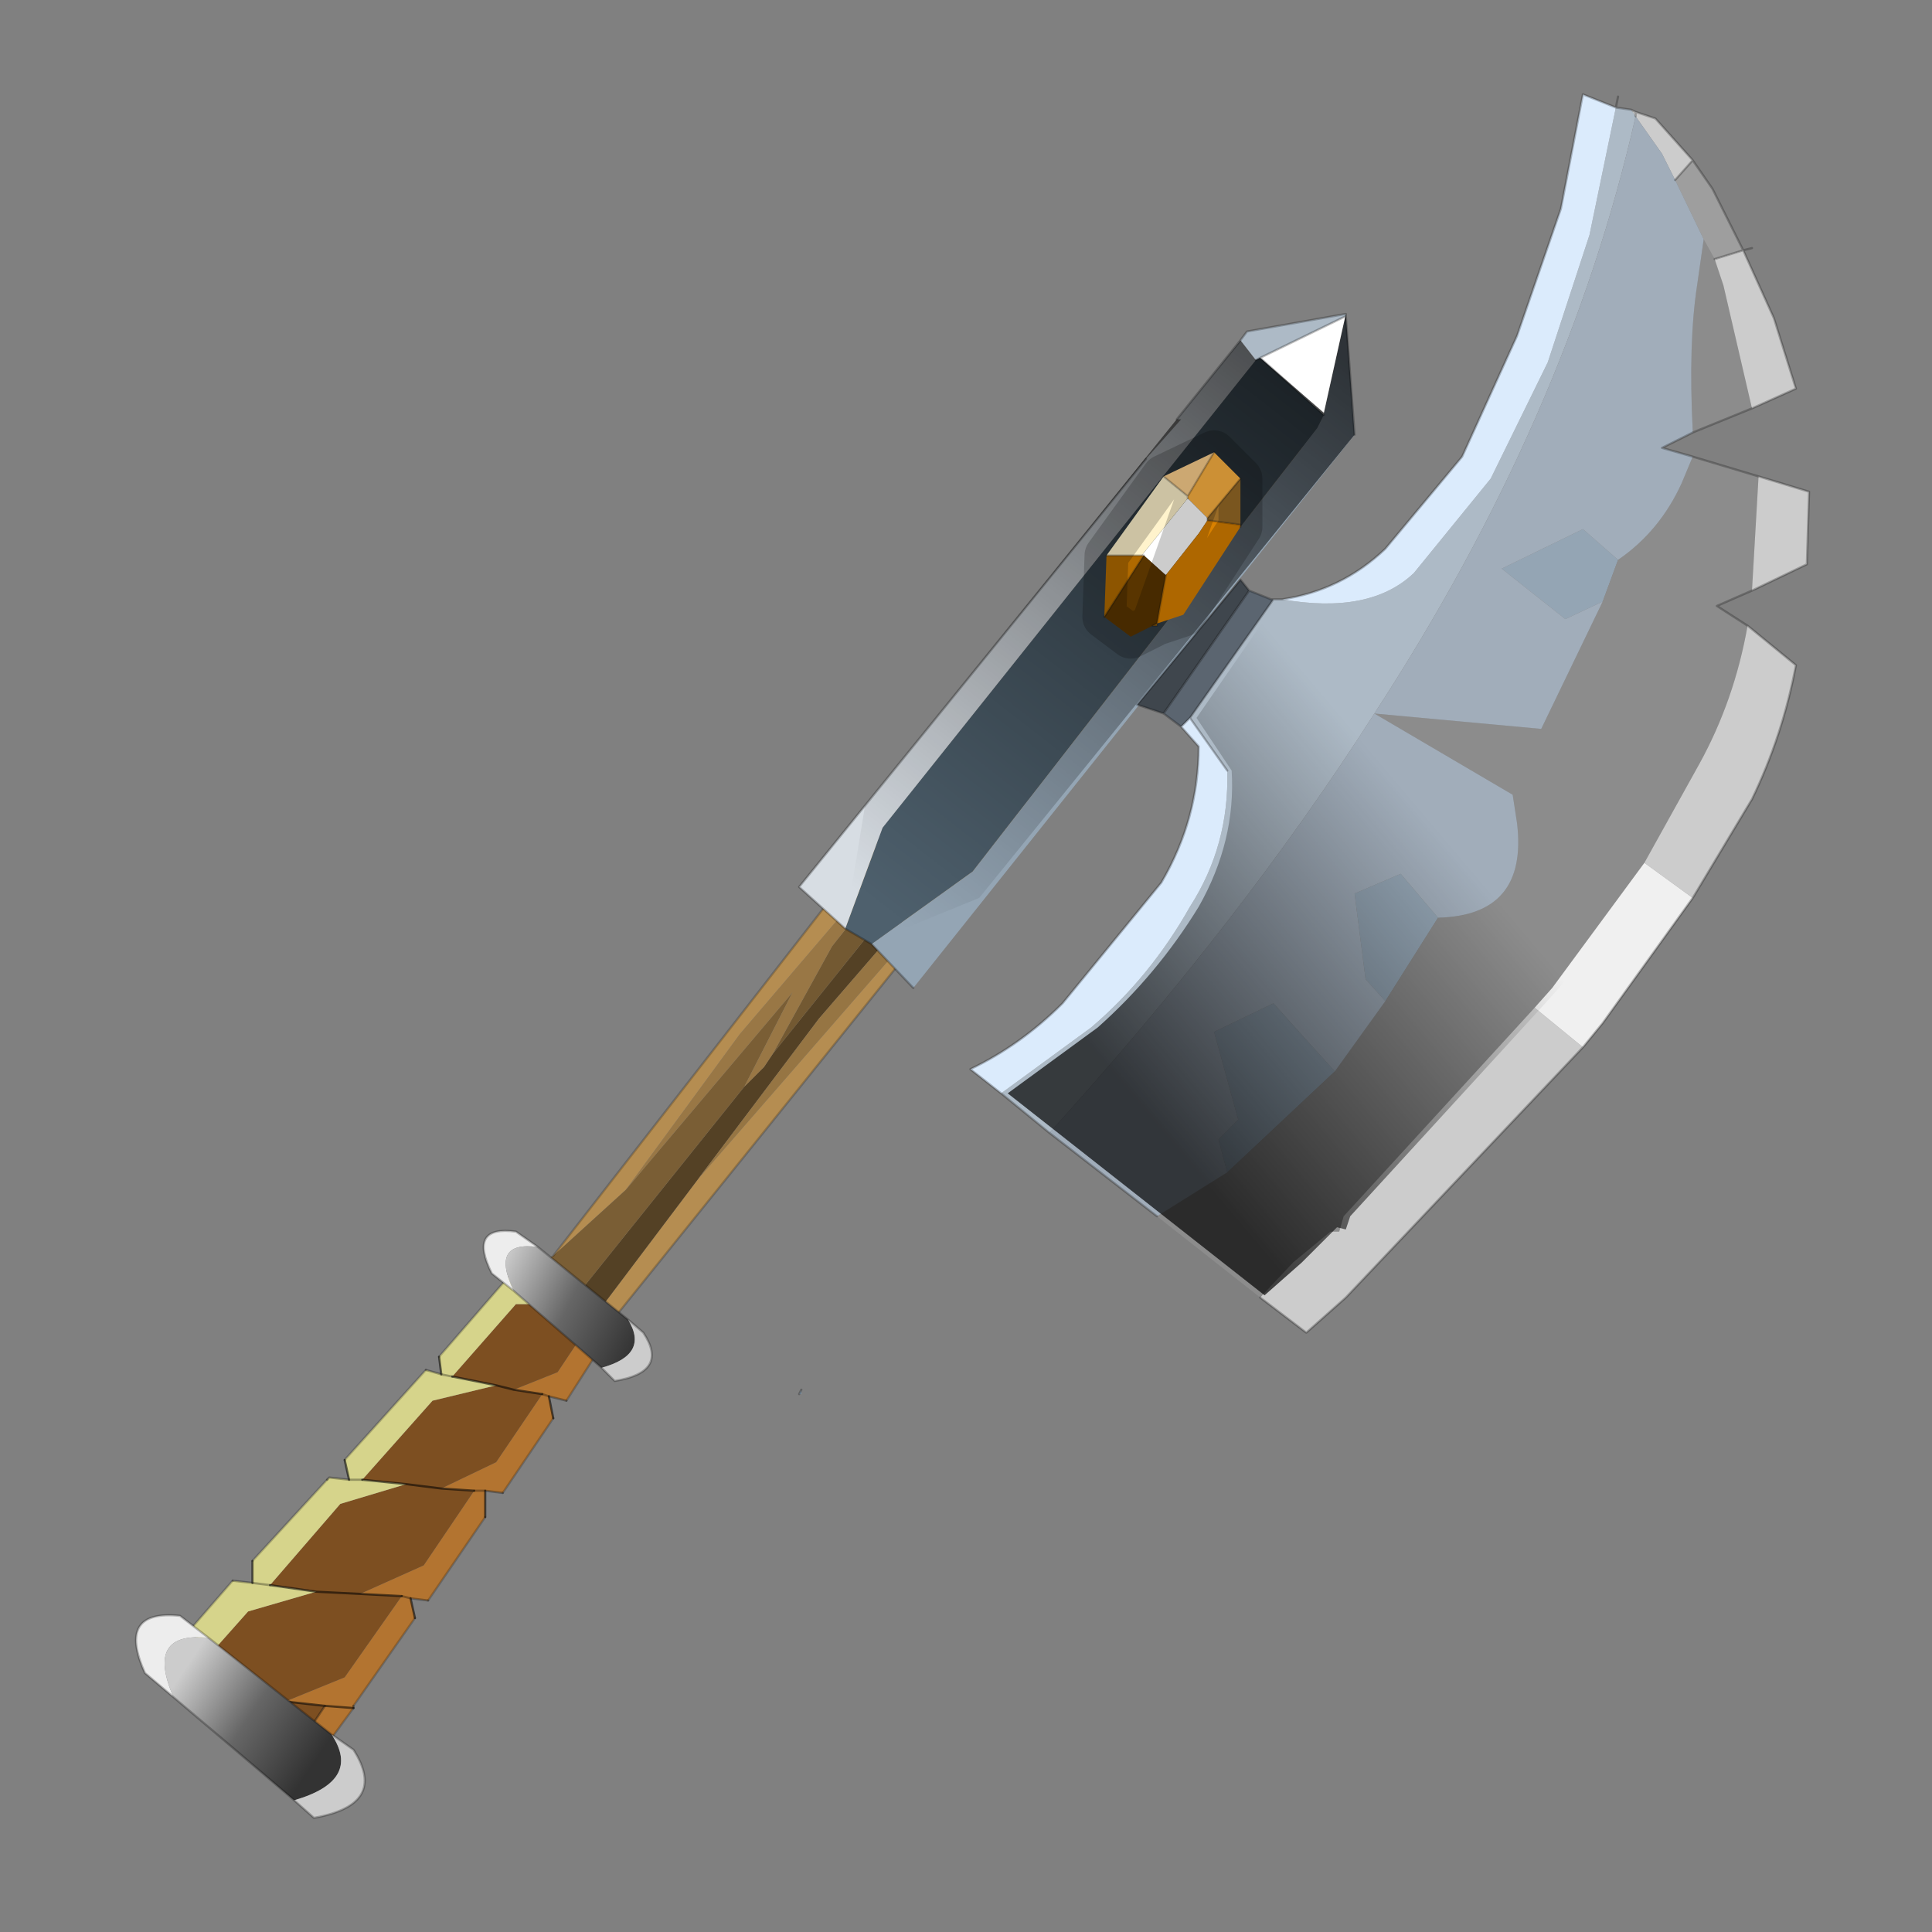 <?xml version="1.0" encoding="UTF-8" standalone="no"?>
<svg xmlns:xlink="http://www.w3.org/1999/xlink" height="440.0px" width="440.0px" xmlns="http://www.w3.org/2000/svg">
  <rect width="100%" height="100%" fill="#808080" stroke="none"/>
  <g transform="matrix(10.0, 0.0, 0.0, 10.0, 0.0, 0.0)">
    <use height="44.0" transform="matrix(1.0, 0.0, 0.0, 1.0, 0.0, 0.0)" width="44.0" xlink:href="#shape0"/>
  </g>
  <defs>
    <g id="shape0" transform="matrix(1.0, 0.0, 0.0, 1.0, 0.0, 0.0)">
      <path d="M44.0 44.0 L0.0 44.0 0.0 0.0 44.0 0.0 44.0 44.0" fill="#43adca" fill-opacity="0.0" fill-rule="evenodd" stroke="none"/>
      <path d="M18.2 31.75 L18.25 31.65 18.25 31.75 18.2 31.75" fill="#8296a8" fill-rule="evenodd" stroke="none"/>
      <path d="M18.25 31.65 L18.2 31.75" fill="none" stroke="#000000" stroke-linecap="round" stroke-linejoin="round" stroke-opacity="0.251" stroke-width="0.05"/>
      <path d="M29.5 10.0 L29.3 9.95 29.05 9.75 28.8 9.55 28.75 9.35 29.5 10.0 M13.1 29.55 L13.6 29.9 15.9 26.85 23.65 17.95 27.25 13.1 29.65 10.1 29.85 10.3 13.8 30.25 12.25 29.0 12.45 28.75 12.85 29.35 13.1 29.55 M12.6 28.6 L18.9 20.5 28.3 9.05 28.4 9.1 21.85 17.7 16.85 23.55 14.25 27.1 12.6 28.6" fill="#b58d51" fill-rule="evenodd" stroke="none"/>
      <path d="M29.05 9.75 L29.3 9.95 29.5 10.0 29.75 10.0 29.65 10.1 27.25 13.1 24.4 16.55 18.65 23.2 15.9 26.85 13.6 29.9 13.1 29.55 16.95 24.75 17.4 24.3 17.6 24.0 29.05 9.75 M12.45 28.75 L12.5 28.65 12.6 28.6 12.45 28.75 M28.55 9.25 L28.65 9.15 28.75 9.35 28.55 9.25" fill="#544125" fill-rule="evenodd" stroke="none"/>
      <path d="M28.75 9.35 L28.8 9.55 29.05 9.75 17.6 24.0 18.95 21.55 23.8 15.45 26.65 12.25 28.55 9.25 28.75 9.35" fill="#735932" fill-rule="evenodd" stroke="none"/>
      <path d="M16.95 24.75 L13.1 29.55 12.85 29.35 12.45 28.75 12.6 28.6 14.25 27.1 18.05 22.6 16.95 24.75" fill="#7a5e35" fill-rule="evenodd" stroke="none"/>
      <path d="M17.6 24.0 L17.4 24.3 16.95 24.75 18.05 22.6 14.25 27.1 16.85 23.55 21.85 17.7 28.4 9.1 28.55 9.25 26.65 12.25 23.8 15.45 18.95 21.55 17.6 24.0" fill="#997745" fill-rule="evenodd" stroke="none"/>
      <path d="M15.9 26.85 L18.65 23.2 24.4 16.55 27.25 13.1 23.65 17.95 15.9 26.85" fill="#967543" fill-rule="evenodd" stroke="none"/>
      <path d="M29.65 10.1 L29.85 10.3 13.8 30.25 12.25 29.0 12.45 28.75 M12.6 28.6 L18.9 20.5 28.3 9.05 28.4 9.1 28.55 9.25" fill="none" stroke="#000000" stroke-linecap="round" stroke-linejoin="round" stroke-opacity="0.2" stroke-width="0.05"/>
      <path d="M13.3 30.35 L13.7 30.65 12.9 31.9 12.5 31.8 12.6 32.3 11.45 34.0 11.05 33.95 11.05 34.55 9.75 36.45 9.35 36.4 9.45 36.85 8.05 38.85 8.05 38.9 7.5 39.65 7.1 39.3 7.4 38.85 6.5 38.75 7.85 38.2 9.15 36.35 8.2 36.3 9.65 35.65 10.8 33.95 10.05 33.9 11.3 33.3 12.35 31.75 12.5 31.8 12.35 31.75 11.7 31.65 12.7 31.25 13.3 30.35 M11.05 33.95 L10.8 33.95 11.05 33.95 M9.35 36.4 L9.15 36.35 9.35 36.4 M7.4 38.85 L8.05 38.9 7.4 38.85" fill="#b37430" fill-rule="evenodd" stroke="none"/>
      <path d="M10.3 31.35 L11.75 29.7 12.5 29.7 13.3 30.35 12.7 31.25 11.7 31.65 12.35 31.75 11.3 33.3 10.05 33.9 10.8 33.95 9.65 35.65 8.2 36.3 9.15 36.35 7.85 38.2 6.5 38.75 6.35 38.75 6.5 38.75 7.4 38.85 7.1 39.3 6.4 38.8 6.35 38.75 4.85 37.6 5.65 36.7 7.2 36.25 6.15 36.1 7.75 34.25 9.25 33.8 8.25 33.7 9.85 31.9 11.3 31.55 11.7 31.65 11.3 31.55 10.3 31.35 M10.05 33.9 L9.25 33.8 10.05 33.9 M7.2 36.25 L8.2 36.3 7.2 36.25 M6.4 38.8 L6.5 38.75 6.4 38.8" fill="#7d4f21" fill-rule="evenodd" stroke="none"/>
      <path d="M10.0 30.9 L11.65 29.0 12.5 29.7 11.75 29.7 10.3 31.35 10.05 31.3 10.3 31.35 11.3 31.55 9.85 31.9 8.25 33.7 9.25 33.8 7.75 34.25 6.15 36.1 5.75 36.05 5.75 35.55 7.45 33.7 7.5 33.65 7.95 33.7 7.85 33.25 9.7 31.2 10.05 31.3 10.0 30.9 M4.85 37.6 L4.3 37.15 5.3 36.0 5.75 36.05 6.15 36.1 7.2 36.25 5.65 36.7 4.85 37.6 M8.25 33.7 L7.95 33.7 8.25 33.7" fill="#d6d48b" fill-rule="evenodd" stroke="none"/>
      <path d="M12.5 29.7 L11.65 29.0 10.0 30.9 M12.5 29.7 L13.3 30.35 13.7 30.65 12.9 31.9 M12.6 32.3 L11.45 34.0 M11.05 34.55 L9.75 36.45 M9.45 36.85 L8.05 38.85 M8.05 38.9 L7.5 39.65 7.1 39.3 6.4 38.8 6.35 38.75 4.85 37.6 4.3 37.15 5.3 36.0 M5.75 35.55 L7.45 33.7 M7.85 33.25 L9.7 31.2" fill="none" stroke="#000000" stroke-linecap="round" stroke-linejoin="round" stroke-opacity="0.2" stroke-width="0.05"/>
      <path d="M10.05 31.3 L10.3 31.35 M12.9 31.9 L12.5 31.8 12.35 31.75 M11.45 34.0 L11.05 33.95 M9.75 36.45 L9.35 36.4 M8.05 38.85 L8.05 38.9 M5.3 36.0 L5.75 36.05 6.15 36.1 M7.45 33.7 L7.5 33.65 7.95 33.7 8.25 33.7 M9.7 31.2 L10.05 31.3 M10.8 33.95 L11.05 33.95 M9.15 36.35 L9.35 36.4 M7.4 38.85 L7.1 39.3 M6.35 38.75 L6.5 38.75 6.4 38.8" fill="none" stroke="#000000" stroke-linecap="round" stroke-linejoin="round" stroke-opacity="0.302" stroke-width="0.05"/>
      <path d="M10.0 30.9 L10.05 31.3 M12.5 31.8 L12.6 32.3 M11.05 33.95 L11.05 34.55 M9.35 36.4 L9.45 36.85 M5.75 36.05 L5.75 35.55 M7.95 33.7 L7.85 33.25 M10.05 33.9 L10.8 33.95 M12.35 31.75 L11.7 31.65 11.3 31.55 M8.25 33.7 L9.25 33.8 10.05 33.9 M8.2 36.3 L9.15 36.35 M8.2 36.3 L7.2 36.25 6.15 36.1 M10.3 31.35 L11.3 31.55 M8.05 38.9 L7.4 38.85 M6.5 38.75 L7.4 38.85" fill="none" stroke="#000000" stroke-linecap="round" stroke-linejoin="round" stroke-opacity="0.553" stroke-width="0.05"/>
      <path d="M28.25 7.75 L28.4 7.55 30.65 7.15 30.65 7.2 28.7 8.15 28.6 8.2 28.25 7.75" fill="#adbac6" fill-rule="evenodd" stroke="none"/>
      <path d="M30.15 9.45 L30.0 9.75 22.15 19.85 19.85 21.5 19.25 21.15 20.1 18.85 28.6 8.2 28.7 8.15 30.15 9.45" fill="#4e606d" fill-rule="evenodd" stroke="none"/>
      <path d="M28.25 7.75 L28.6 8.2 20.1 18.85 19.25 21.15 18.2 20.2 26.1 10.45 26.9 9.55 26.8 9.55 28.25 7.75" fill="#d7dde3" fill-rule="evenodd" stroke="none"/>
      <path d="M30.65 7.2 L30.15 9.45 28.7 8.15 30.65 7.2" fill="#ffffff" fill-rule="evenodd" stroke="none"/>
      <path d="M30.65 7.2 L30.85 9.9 20.8 22.5 19.85 21.5 22.15 19.85 30.0 9.75 30.15 9.45 30.65 7.2" fill="#94a5b4" fill-rule="evenodd" stroke="none"/>
      <path d="M30.85 9.9 L30.65 7.2 30.65 7.15 28.4 7.55 28.25 7.75 26.8 9.55 M19.85 21.5 L20.8 22.5 M28.6 8.2 L28.7 8.15 30.65 7.2 M26.1 10.45 L18.2 20.2 19.25 21.15 19.85 21.5 M28.7 8.15 L30.15 9.45" fill="none" stroke="#000000" stroke-linecap="round" stroke-linejoin="round" stroke-opacity="0.251" stroke-width="0.05"/>
      <path d="M30.85 9.9 L22.3 20.45 19.85 21.45 19.25 21.1 19.7 18.35 28.25 7.75 28.6 8.2 28.7 8.15 30.15 9.4 30.65 7.15 30.85 9.9" fill="url(#gradient0)" fill-rule="evenodd" stroke="none"/>
      <path d="M27.65 10.3 L28.25 10.9 27.5 11.8 27.05 11.35 27.05 11.3 27.65 10.3" fill="#ffb442" fill-rule="evenodd" stroke="none"/>
      <path d="M26.35 14.2 L26.35 14.25 26.25 14.25 26.35 14.2 M25.15 14.05 L25.2 12.65 26.0 12.65 26.05 12.65 25.15 14.05" fill="#b06a00" fill-rule="evenodd" stroke="none"/>
      <path d="M27.65 10.3 L27.05 11.3 26.5 10.85 27.65 10.3" fill="#ffd28f" fill-rule="evenodd" stroke="none"/>
      <path d="M27.05 11.35 L27.5 11.8 27.5 11.85 27.3 12.15 26.55 13.1 26.05 12.65 26.0 12.65 27.05 11.35" fill="#ffffff" fill-rule="evenodd" stroke="none"/>
      <path d="M26.25 14.25 L25.75 14.5 25.15 14.05 26.05 12.65 26.55 13.1 26.35 14.2 26.25 14.25" fill="#593500" fill-rule="evenodd" stroke="none"/>
      <path d="M28.25 11.95 L28.25 12.0 26.95 14.0 26.35 14.2 26.55 13.1 27.3 12.15 27.5 11.85 28.25 11.95" fill="#d98100" fill-rule="evenodd" stroke="none"/>
      <path d="M27.05 11.3 L27.05 11.35 26.0 12.65 25.2 12.65 26.5 10.85 27.05 11.3" fill="#fff3cc" fill-rule="evenodd" stroke="none"/>
      <path d="M27.5 11.8 L28.25 10.9 28.25 11.95 27.5 11.85 27.5 11.8" fill="#996b27" fill-rule="evenodd" stroke="none"/>
      <path d="M27.65 10.3 L27.05 11.3 27.05 11.35 M27.5 11.8 L28.25 10.9 M28.25 11.95 L28.25 12.0 M26.35 14.2 L26.35 14.25 26.25 14.25 M26.05 12.65 L25.15 14.05 M26.0 12.65 L25.2 12.65 M26.05 12.65 L26.0 12.65 M28.25 11.95 L27.5 11.85 27.5 11.8 M26.55 13.1 L26.35 14.2 26.25 14.25 M26.5 10.85 L27.05 11.3" fill="none" stroke="#000000" stroke-linecap="round" stroke-linejoin="round" stroke-opacity="0.2" stroke-width="0.05"/>
      <path d="M28.25 10.9 L27.65 10.3 M28.25 10.9 L28.25 11.95 M28.25 12.0 L26.95 14.0 26.35 14.2 M26.25 14.25 L25.75 14.5 25.15 14.05 25.2 12.65 26.5 10.85 27.65 10.3 Z" fill="none" stroke="#000000" stroke-linecap="round" stroke-linejoin="round" stroke-opacity="0.2" stroke-width="1.0"/>
      <path d="M12.25 28.4 Q11.15 28.25 11.7 29.4 L11.2 29.0 Q10.65 27.9 11.75 28.05 L12.25 28.4" fill="#ededed" fill-rule="evenodd" stroke="none"/>
      <path d="M11.7 29.4 Q11.15 28.25 12.25 28.4 L14.3 30.05 Q14.8 30.85 13.7 31.15 L11.7 29.4" fill="url(#gradient1)" fill-rule="evenodd" stroke="none"/>
      <path d="M13.7 31.15 Q14.8 30.85 14.3 30.05 L14.65 30.35 Q15.25 31.25 14.0 31.45 L13.7 31.15" fill="#cccccc" fill-rule="evenodd" stroke="none"/>
      <path d="M12.25 28.4 L11.75 28.05 Q10.65 27.9 11.2 29.0 L11.7 29.4 13.7 31.15 M14.3 30.05 L12.25 28.4 M14.3 30.05 L14.65 30.35 Q15.25 31.25 14.0 31.45 L13.7 31.15" fill="none" stroke="#000000" stroke-linecap="round" stroke-linejoin="round" stroke-opacity="0.251" stroke-width="0.05"/>
      <path d="M3.95 38.65 L3.3 38.1 Q2.65 36.65 4.1 36.8 L4.75 37.3 Q3.3 37.15 3.95 38.65" fill="#ededed" fill-rule="evenodd" stroke="none"/>
      <path d="M3.95 38.65 Q3.3 37.15 4.75 37.3 L7.55 39.5 Q8.25 40.55 6.7 41.0 L3.95 38.65" fill="url(#gradient2)" fill-rule="evenodd" stroke="none"/>
      <path d="M7.55 39.5 L8.05 39.85 Q8.85 41.1 7.15 41.4 L6.7 41.0 Q8.25 40.55 7.55 39.5" fill="#cccccc" fill-rule="evenodd" stroke="none"/>
      <path d="M4.75 37.3 L4.1 36.8 Q2.65 36.65 3.3 38.1 L3.95 38.65 M4.75 37.3 L7.55 39.5 8.05 39.85 Q8.85 41.1 7.15 41.4 L6.7 41.0 3.95 38.65" fill="none" stroke="#000000" stroke-linecap="round" stroke-linejoin="round" stroke-opacity="0.251" stroke-width="0.05"/>
      <path d="M36.8 2.45 L37.15 2.5 37.25 2.65 Q35.7 9.5 31.3 16.25 L31.2 16.25 31.3 16.25 Q28.3 20.95 23.9 25.8 L22.8 24.9 24.85 23.4 Q26.2 22.25 27.1 20.65 28.0 19.25 27.95 17.55 L27.1 16.35 29.0 13.65 29.2 13.65 Q31.2 14.0 32.2 13.05 L33.95 10.9 35.25 8.25 36.2 5.35 36.8 2.45" fill="#adbac6" fill-rule="evenodd" stroke="none"/>
      <path d="M36.85 12.75 L36.5 13.7 35.65 14.1 34.2 12.95 36.05 12.05 36.85 12.75 M32.75 20.9 L31.55 22.8 31.1 22.3 30.85 20.35 31.9 19.9 32.75 20.9 M30.4 24.4 L27.95 26.7 27.75 25.95 28.2 25.5 27.65 23.5 29.0 22.85 30.4 24.4" fill="#94a5b4" fill-rule="evenodd" stroke="none"/>
      <path d="M26.5 16.25 L25.9 16.05 28.25 13.2 28.45 13.45 26.5 16.25" fill="#3f464d" fill-rule="evenodd" stroke="none"/>
      <path d="M28.95 13.65 L29.0 13.65 27.1 16.35 26.9 16.55 26.5 16.25 28.45 13.45 28.95 13.65" fill="#5b6570" fill-rule="evenodd" stroke="none"/>
      <path d="M38.55 9.85 L38.55 9.8 Q38.45 7.8 38.65 6.5 L38.8 5.45 39.05 5.9 39.25 6.5 39.9 9.3 38.55 9.85 M38.55 10.4 L40.05 10.85 39.9 13.45 39.1 13.8 39.8 14.25 Q39.5 15.95 38.7 17.4 L37.45 19.65 35.35 22.5 34.95 22.95 30.6 27.7 30.5 28.05 30.3 28.05 29.45 28.75 28.7 29.55 26.35 27.7 27.95 26.7 30.4 24.4 31.55 22.8 32.75 20.9 Q34.8 20.85 34.55 18.75 L34.45 18.1 31.3 16.25 35.1 16.6 36.5 13.7 36.85 12.75 Q37.8 12.1 38.3 11.0 L38.55 10.4 M31.3 16.25 L31.2 16.25 31.3 16.25" fill="#8c8c8c" fill-rule="evenodd" stroke="none"/>
      <path d="M37.15 2.5 L37.25 2.55 37.7 2.7 38.55 3.65 38.15 4.1 37.85 3.5 37.25 2.65 37.15 2.5 M37.25 2.65 L37.25 2.55 37.25 2.65 M39.9 9.3 L39.25 6.5 39.05 5.9 39.7 5.7 40.4 7.25 40.9 8.85 39.9 9.3 M40.05 10.85 L41.2 11.2 41.15 12.85 39.9 13.45 40.05 10.85 M39.8 14.25 L40.9 15.15 Q40.6 16.75 39.9 18.2 L38.55 20.45 37.45 19.65 38.7 17.4 Q39.5 15.95 39.8 14.25 M36.05 23.85 L30.65 29.55 29.75 30.35 28.7 29.55 29.45 28.75 30.3 28.05 30.5 28.05 30.6 27.7 34.95 22.95 36.05 23.85" fill="#cccccc" fill-rule="evenodd" stroke="none"/>
      <path d="M38.55 20.45 L36.5 23.3 36.05 23.85 34.95 22.95 35.35 22.5 37.45 19.65 38.55 20.45" fill="#f0f0f0" fill-rule="evenodd" stroke="none"/>
      <path d="M38.55 3.65 L39.0 4.3 39.7 5.7 39.05 5.9 38.8 5.45 38.15 4.1 38.55 3.65" fill="#9e9e9e" fill-rule="evenodd" stroke="none"/>
      <path d="M37.25 2.65 L37.85 3.5 38.15 4.1 38.8 5.45 38.65 6.5 Q38.45 7.8 38.55 9.8 L38.55 9.85 37.85 10.2 38.55 10.4 38.3 11.0 Q37.8 12.1 36.85 12.75 L36.05 12.05 34.2 12.95 35.65 14.1 36.5 13.7 35.1 16.6 31.3 16.25 34.45 18.1 34.55 18.75 Q34.8 20.85 32.75 20.9 L31.9 19.9 30.85 20.35 31.1 22.3 31.55 22.8 30.4 24.4 29.0 22.85 27.65 23.5 28.2 25.5 27.75 25.95 27.95 26.7 26.35 27.7 23.9 25.8 Q28.3 20.95 31.3 16.25 35.7 9.5 37.25 2.65" fill="#a1adba" fill-rule="evenodd" stroke="none"/>
      <path d="M36.8 2.45 L36.2 5.35 35.25 8.25 33.95 10.9 32.2 13.05 Q31.2 14.0 29.2 13.65 30.55 13.45 31.55 12.5 L33.3 10.4 34.55 7.65 35.55 4.75 36.05 2.15 36.8 2.45 M22.8 24.9 L22.1 24.35 Q23.25 23.8 24.2 22.85 L26.45 20.1 Q27.3 18.65 27.3 17.0 L26.9 16.55 27.1 16.35 27.95 17.55 Q28.0 19.25 27.1 20.65 26.2 22.25 24.85 23.4 L22.8 24.9" fill="#dbebfc" fill-rule="evenodd" stroke="none"/>
      <path d="M36.8 2.45 L37.15 2.5 37.25 2.55 37.7 2.7 38.55 3.65 39.0 4.3 39.7 5.7 39.9 5.65 M37.25 2.55 L37.25 2.65 M38.15 4.1 L38.55 3.65 M36.8 2.45 L36.85 2.2 M36.8 2.45 L36.05 2.15 35.55 4.75 34.55 7.65 33.3 10.4 31.55 12.5 Q30.55 13.45 29.2 13.65 L28.95 13.65 29.0 13.65 29.2 13.65 M38.55 9.85 L39.9 9.3 40.9 8.85 40.4 7.25 39.7 5.7 39.05 5.9 M38.55 10.4 L40.05 10.85 41.2 11.2 41.15 12.85 39.9 13.45 39.1 13.8 39.8 14.25 40.9 15.15 Q40.6 16.75 39.9 18.2 L38.55 20.45 36.5 23.3 36.05 23.85 30.65 29.55 29.75 30.35 28.7 29.55 M26.35 27.7 L23.9 25.8 22.8 24.9 22.1 24.35 Q23.25 23.8 24.2 22.85 L26.45 20.1 Q27.3 18.65 27.3 17.0 L26.9 16.55 26.5 16.25 25.9 16.05 28.25 13.2 28.45 13.45 28.95 13.65 M38.55 9.85 L37.85 10.2 38.55 10.4 M27.1 16.35 L26.9 16.55 M27.1 16.35 L27.95 17.55 M26.5 16.25 L28.45 13.45 M29.0 13.65 L27.1 16.35" fill="none" stroke="#000000" stroke-linecap="round" stroke-linejoin="round" stroke-opacity="0.251" stroke-width="0.05"/>
      <path d="M29.35 13.6 Q31.35 14.0 32.35 13.05 L34.1 10.9 35.4 8.2 36.35 5.35 36.95 2.35 37.3 2.5 37.4 2.55 Q35.85 9.45 31.5 16.2 L35.25 16.55 36.6 13.65 36.95 12.7 Q38.0 12.0 38.5 10.95 L38.7 10.35 40.2 10.8 40.1 13.4 Q39.65 13.55 39.3 13.8 L39.95 14.25 Q39.6 15.9 38.9 17.35 L37.6 19.6 35.55 22.45 35.1 22.95 30.75 27.7 30.65 28.0 30.45 27.95 29.65 28.75 28.8 29.5 22.95 24.9 25.0 23.4 Q26.35 22.2 27.3 20.65 28.15 19.15 28.05 17.55 L27.25 16.35 29.15 13.6 29.35 13.6 M31.5 16.25 L31.5 16.2 31.35 16.2 31.5 16.25" fill="url(#gradient3)" fill-rule="evenodd" stroke="none"/>
    </g>
    <linearGradient gradientTransform="matrix(-0.006, 0.008, -0.009, -0.007, 25.2, 14.35)" gradientUnits="userSpaceOnUse" id="gradient0" spreadMethod="pad" x1="-819.2" x2="819.2">
      <stop offset="0.0" stop-color="#000000" stop-opacity="0.69"/>
      <stop offset="1.0" stop-color="#000000" stop-opacity="0.0"/>
    </linearGradient>
    <linearGradient gradientTransform="matrix(0.002, 9.0E-4, -0.001, 0.002, 12.95, 29.7)" gradientUnits="userSpaceOnUse" id="gradient1" spreadMethod="pad" x1="-819.2" x2="819.2">
      <stop offset="0.0" stop-color="#cccccc"/>
      <stop offset="0.502" stop-color="#666666"/>
      <stop offset="1.0" stop-color="#333333"/>
    </linearGradient>
    <linearGradient gradientTransform="matrix(0.002, 0.001, -0.002, 0.003, 5.7, 39.05)" gradientUnits="userSpaceOnUse" id="gradient2" spreadMethod="pad" x1="-819.2" x2="819.2">
      <stop offset="0.0" stop-color="#cccccc"/>
      <stop offset="0.502" stop-color="#666666"/>
      <stop offset="1.0" stop-color="#333333"/>
    </linearGradient>
    <linearGradient gradientTransform="matrix(0.004, -0.004, 0.011, 0.013, 27.5, 19.85)" gradientUnits="userSpaceOnUse" id="gradient3" spreadMethod="pad" x1="-819.2" x2="819.2">
      <stop offset="0.0" stop-color="#000000" stop-opacity="0.69"/>
      <stop offset="1.0" stop-color="#000000" stop-opacity="0.0"/>
    </linearGradient>
  </defs>
</svg>
